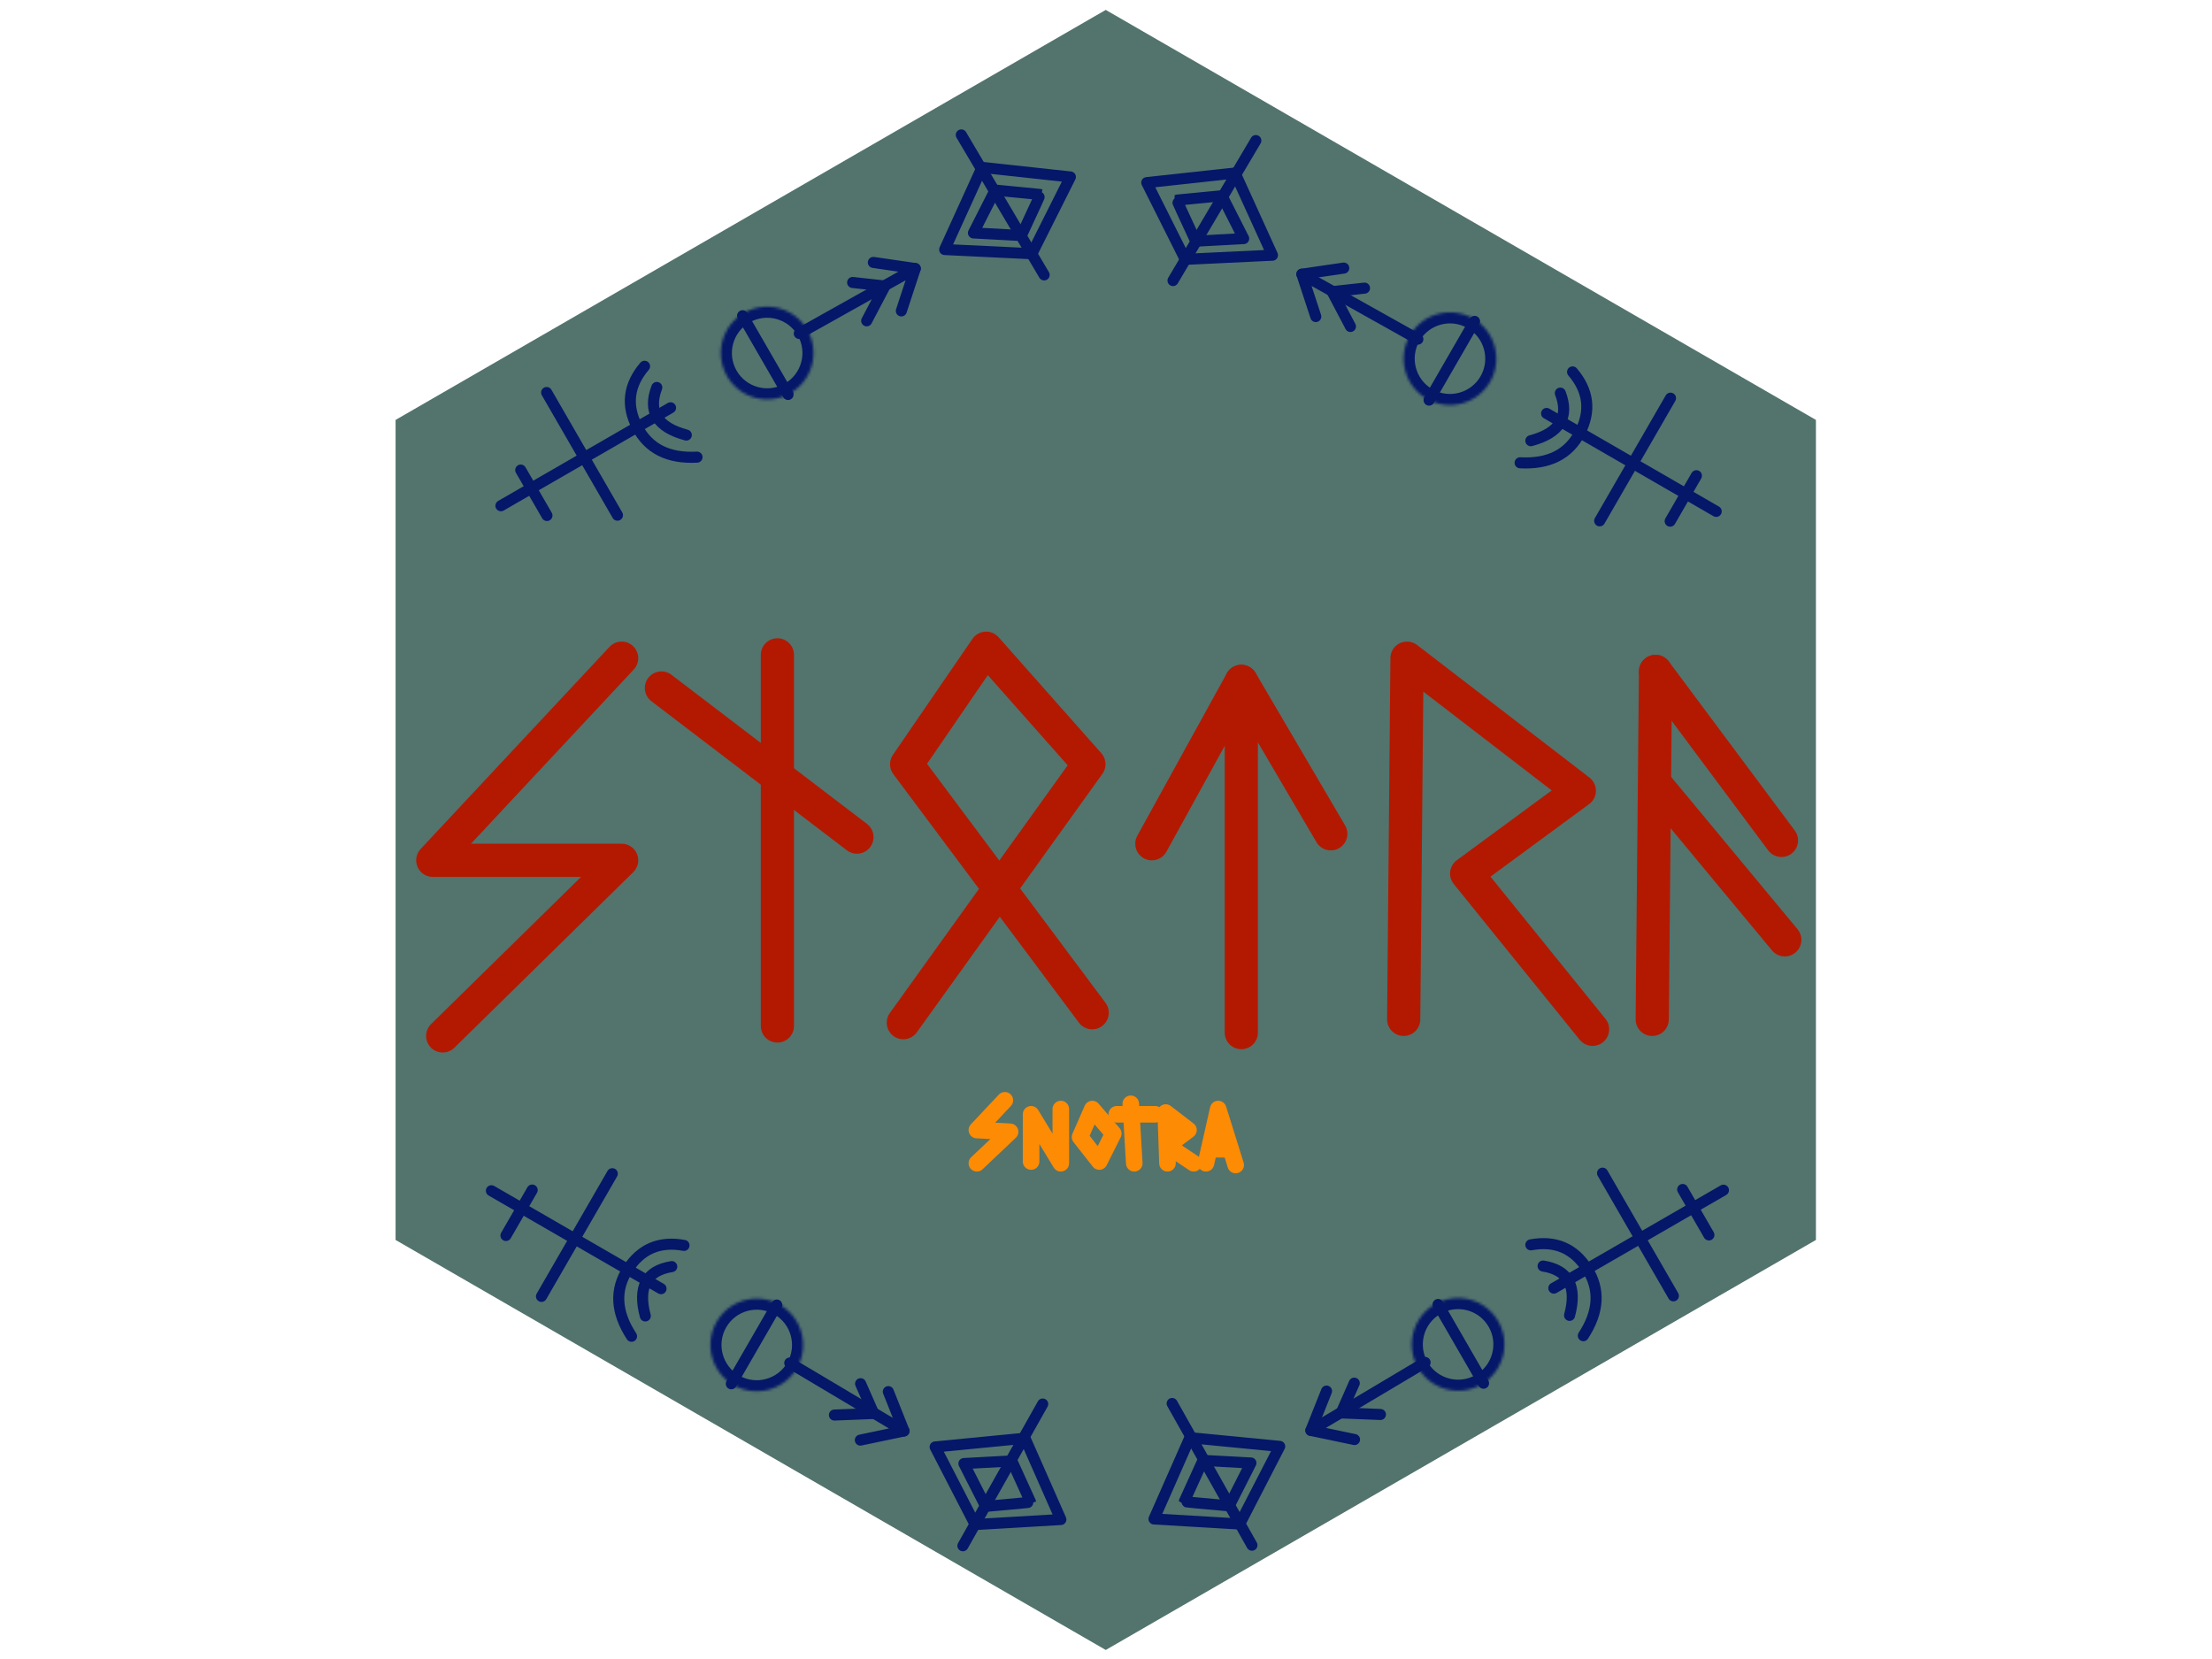 <?xml version="1.0" encoding="UTF-8" standalone="no"?>
<!-- Generator: Gravit.io -->
<svg xmlns="http://www.w3.org/2000/svg" xmlns:xlink="http://www.w3.org/1999/xlink" style="isolation:isolate" viewBox="0 0 800 600" width="800" height="600">
    <polygon points="656.751,448.447,399.908,596.735,143.066,448.447,143.066,151.87,399.908,3.582,656.751,151.87" fill="rgb(83,115,109)" />
    <g filter="url(#omyeA7zKApPfI9f0QSZTdFUP8lBCf1me)">
        <g>
            <path d=" M 160.112 370.658 L 224.829 307.14 L 156.517 307.14 L 224.829 234.034" fill="none" vector-effect="non-scaling-stroke" stroke-width="12" stroke="rgb(179,25,0)" stroke-linejoin="round" stroke-linecap="round" stroke-miterlimit="3" />
            <line x1="281.156" y1="232.836" x2="281.156" y2="367.063" vector-effect="non-scaling-stroke" stroke-width="12" stroke="rgb(179,25,0)" stroke-linejoin="round" stroke-linecap="round" stroke-miterlimit="3" />
            <line x1="239.21" y1="244.82" x2="309.919" y2="298.751" vector-effect="non-scaling-stroke" stroke-width="12" stroke="rgb(179,25,0)" stroke-linejoin="round" stroke-linecap="round" stroke-miterlimit="3" />
            <path d=" M 326.697 365.864 L 393.811 272.385 L 356.658 230.439 L 327.896 272.385 L 395.009 362.269" fill="none" vector-effect="non-scaling-stroke" stroke-width="12" stroke="rgb(179,25,0)" stroke-linejoin="round" stroke-linecap="round" stroke-miterlimit="3" />
            <path d=" M 416.581 301.148 L 448.939 242.423 L 481.298 297.552" fill="none" vector-effect="non-scaling-stroke" stroke-width="12" stroke="rgb(179,25,0)" stroke-linejoin="round" stroke-linecap="round" stroke-miterlimit="3" />
            <line x1="448.939" y1="242.423" x2="448.939" y2="369.459" vector-effect="non-scaling-stroke" stroke-width="12" stroke="rgb(179,25,0)" stroke-linejoin="round" stroke-linecap="round" stroke-miterlimit="3" />
            <path d=" M 507.664 364.666 L 508.862 234.034 L 571.182 281.972 L 530.434 311.934 L 575.975 368.261" fill="none" vector-effect="non-scaling-stroke" stroke-width="12" stroke="rgb(179,25,0)" stroke-linejoin="round" stroke-linecap="round" stroke-miterlimit="3" />
            <line x1="597.548" y1="364.666" x2="598.746" y2="238.828" vector-effect="non-scaling-stroke" stroke-width="12" stroke="rgb(179,25,0)" stroke-linejoin="round" stroke-linecap="round" stroke-miterlimit="3" />
            <line x1="645.486" y1="335.903" x2="598.746" y2="279.575" vector-effect="non-scaling-stroke" stroke-width="12" stroke="rgb(179,25,0)" stroke-linejoin="round" stroke-linecap="round" stroke-miterlimit="3" />
            <line x1="598.746" y1="238.828" x2="644.287" y2="299.949" vector-effect="non-scaling-stroke" stroke-width="12" stroke="rgb(179,25,0)" stroke-linejoin="round" stroke-linecap="round" stroke-miterlimit="3" />
        </g>
        <g>
            <path d=" M 353.3 416.708 L 365.317 405.324 L 353.3 404.692 L 363.419 393.94" fill="none" vector-effect="non-scaling-stroke" stroke-width="6" stroke="rgb(253,139,4)" stroke-linejoin="round" stroke-linecap="round" stroke-miterlimit="3" />
            <path d=" M 372.906 416.076 L 372.906 398.999 L 383.658 416.708 L 383.658 397.102" fill="none" vector-effect="non-scaling-stroke" stroke-width="6" stroke="rgb(253,139,4)" stroke-linejoin="round" stroke-linecap="round" stroke-miterlimit="3" />
            <path d=" M 395.043 397.102 L 390.616 407.221 L 397.573 416.076 L 402.632 405.956 L 395.043 397.102 Z " fill="none" vector-effect="non-scaling-stroke" stroke-width="6" stroke="rgb(253,139,4)" stroke-linejoin="round" stroke-linecap="round" stroke-miterlimit="3" />
            <line x1="408.957" y1="395.205" x2="410.222" y2="416.708" vector-effect="non-scaling-stroke" stroke-width="6" stroke="rgb(253,139,4)" stroke-linejoin="round" stroke-linecap="round" stroke-miterlimit="3" />
            <line x1="417.812" y1="398.999" x2="403.897" y2="398.999" vector-effect="non-scaling-stroke" stroke-width="6" stroke="rgb(253,139,4)" stroke-linejoin="round" stroke-linecap="round" stroke-miterlimit="3" />
            <path d=" M 422.239 416.708 L 421.606 398.367 L 429.829 404.692 L 422.239 410.384 L 431.726 416.708" fill="none" vector-effect="non-scaling-stroke" stroke-width="6" stroke="rgb(253,139,4)" stroke-linejoin="round" stroke-linecap="round" stroke-miterlimit="3" />
            <path d=" M 436.153 416.708 L 440.581 397.102 L 446.905 417.341" fill="none" vector-effect="non-scaling-stroke" stroke-width="6" stroke="rgb(253,139,4)" stroke-linejoin="round" stroke-linecap="round" stroke-miterlimit="3" />
            <line x1="437.418" y1="411.649" x2="445.008" y2="411.649" vector-effect="non-scaling-stroke" stroke-width="6" stroke="rgb(253,139,4)" stroke-linejoin="round" stroke-linecap="round" stroke-miterlimit="3" />
        </g>
        <g>
            <line x1="177.723" y1="426.648" x2="239.069" y2="462.066" vector-effect="non-scaling-stroke" stroke-width="4" stroke="rgb(5,23,104)" stroke-linejoin="round" stroke-linecap="round" stroke-miterlimit="3" />
            <line x1="195.831" y1="464.855" x2="221.446" y2="420.488" vector-effect="non-scaling-stroke" stroke-width="4" stroke="rgb(5,23,104)" stroke-linejoin="round" stroke-linecap="round" stroke-miterlimit="3" />
            <line x1="182.985" y1="442.832" x2="192.472" y2="426.4" vector-effect="non-scaling-stroke" stroke-width="4" stroke="rgb(5,23,104)" stroke-linejoin="round" stroke-linecap="round" stroke-miterlimit="3" />
            <path d=" M 242.949 454.082 Q 229.181 456.266 233.377 471.925" fill="none" vector-effect="non-scaling-stroke" stroke-width="4" stroke="rgb(5,23,104)" stroke-linejoin="round" stroke-linecap="round" stroke-miterlimit="3" />
            <path d=" M 228.402 479.277 Q 219.904 466.247 227.019 455.109 Q 234.134 443.972 247.376 446.414" fill="none" vector-effect="non-scaling-stroke" stroke-width="4" stroke="rgb(5,23,104)" stroke-linejoin="round" stroke-linecap="round" stroke-miterlimit="3" />
            <mask id="_mask_MMUcVE5Ae4IWhX0YXjhcWAwBBNmGHm4J">
                <path d=" M 259.177 474.041 C 263.802 466.03 274.061 463.281 282.072 467.906 C 290.083 472.531 292.832 482.79 288.207 490.801 C 283.582 498.812 273.323 501.561 265.312 496.936 C 257.301 492.311 254.552 482.052 259.177 474.041 Z " fill="white" stroke="none" />
            </mask>
            <path d=" M 259.177 474.041 C 263.802 466.03 274.061 463.281 282.072 467.906 C 290.083 472.531 292.832 482.79 288.207 490.801 C 283.582 498.812 273.323 501.561 265.312 496.936 C 257.301 492.311 254.552 482.052 259.177 474.041 Z " fill="none" />
            <path d=" M 259.177 474.041 C 263.802 466.03 274.061 463.281 282.072 467.906 C 290.083 472.531 292.832 482.79 288.207 490.801 C 283.582 498.812 273.323 501.561 265.312 496.936 C 257.301 492.311 254.552 482.052 259.177 474.041 Z " fill="none" mask="url(#_mask_MMUcVE5Ae4IWhX0YXjhcWAwBBNmGHm4J)" vector-effect="non-scaling-stroke" stroke-width="8" stroke="rgb(5,23,104)" stroke-linejoin="round" stroke-linecap="round" stroke-miterlimit="3" />
            <line x1="280.934" y1="467.979" x2="264.49" y2="496.462" vector-effect="non-scaling-stroke" stroke-width="4" stroke="rgb(5,23,104)" stroke-linejoin="round" stroke-linecap="round" stroke-miterlimit="3" />
            <path d=" M 311.155 516.831 L 326.938 513.528 L 285.626 488.946" fill="none" vector-effect="non-scaling-stroke" stroke-width="4" stroke="rgb(5,23,104)" stroke-linejoin="round" stroke-linecap="round" stroke-miterlimit="3" />
            <line x1="321.274" y1="499.303" x2="326.938" y2="513.528" vector-effect="non-scaling-stroke" stroke-width="4" stroke="rgb(5,23,104)" stroke-linejoin="round" stroke-linecap="round" stroke-miterlimit="3" />
            <path d=" M 301.781 507.767 L 315.983 507.203 L 311.246 496.434" fill="none" vector-effect="non-scaling-stroke" stroke-width="4" stroke="rgb(5,23,104)" stroke-linejoin="round" stroke-linecap="round" stroke-miterlimit="3" />
            <line x1="348.248" y1="555.043" x2="377.11" y2="503.788" vector-effect="non-scaling-stroke" stroke-width="4" stroke="rgb(5,23,104)" stroke-linejoin="round" stroke-linecap="round" stroke-miterlimit="3" />
            <path d=" M 352.675 547.375 L 383.671 545.552 L 370.7 516.154 L 338.209 519.305 L 352.675 547.375 Z " fill="none" vector-effect="non-scaling-stroke" stroke-width="4" stroke="rgb(5,23,104)" stroke-linejoin="round" stroke-linecap="round" stroke-miterlimit="3" />
            <path d=" M 356.47 540.802 Q 372.729 539.392 372.716 539.227 L 365.957 524.37 L 348.616 525.313 L 356.47 540.802" fill="none" vector-effect="non-scaling-stroke" stroke-width="4" stroke="rgb(5,23,104)" stroke-linejoin="round" stroke-linecap="round" stroke-miterlimit="3" />
        </g>
        <g>
            <line x1="623.309" y1="426.448" x2="561.963" y2="461.866" vector-effect="non-scaling-stroke" stroke-width="4" stroke="rgb(5,23,104)" stroke-linejoin="round" stroke-linecap="round" stroke-miterlimit="3" />
            <line x1="605.201" y1="464.654" x2="579.586" y2="420.288" vector-effect="non-scaling-stroke" stroke-width="4" stroke="rgb(5,23,104)" stroke-linejoin="round" stroke-linecap="round" stroke-miterlimit="3" />
            <line x1="618.047" y1="442.631" x2="608.56" y2="426.199" vector-effect="non-scaling-stroke" stroke-width="4" stroke="rgb(5,23,104)" stroke-linejoin="round" stroke-linecap="round" stroke-miterlimit="3" />
            <path d=" M 558.084 453.881 Q 571.851 456.066 567.655 471.725" fill="none" vector-effect="non-scaling-stroke" stroke-width="4" stroke="rgb(5,23,104)" stroke-linejoin="round" stroke-linecap="round" stroke-miterlimit="3" />
            <path d=" M 572.63 479.077 Q 581.128 466.046 574.013 454.909 Q 566.898 443.771 553.656 446.213" fill="none" vector-effect="non-scaling-stroke" stroke-width="4" stroke="rgb(5,23,104)" stroke-linejoin="round" stroke-linecap="round" stroke-miterlimit="3" />
            <mask id="_mask_6Rg645zDfp4CmgzO5nS3pdRBlCiKKZhZ">
                <path d=" M 541.855 473.84 C 537.23 465.829 526.971 463.08 518.96 467.706 C 510.949 472.331 508.2 482.59 512.825 490.601 C 517.45 498.612 527.709 501.361 535.72 496.735 C 543.731 492.11 546.48 481.851 541.855 473.84 Z " fill="white" stroke="none" />
            </mask>
            <path d=" M 541.855 473.84 C 537.23 465.829 526.971 463.08 518.96 467.706 C 510.949 472.331 508.2 482.59 512.825 490.601 C 517.45 498.612 527.709 501.361 535.72 496.735 C 543.731 492.11 546.48 481.851 541.855 473.84 Z " fill="none" />
            <path d=" M 541.855 473.84 C 537.23 465.829 526.971 463.08 518.96 467.706 C 510.949 472.331 508.2 482.59 512.825 490.601 C 517.45 498.612 527.709 501.361 535.72 496.735 C 543.731 492.11 546.48 481.851 541.855 473.84 Z " fill="none" mask="url(#_mask_6Rg645zDfp4CmgzO5nS3pdRBlCiKKZhZ)" vector-effect="non-scaling-stroke" stroke-width="8" stroke="rgb(5,23,104)" stroke-linejoin="round" stroke-linecap="round" stroke-miterlimit="3" />
            <line x1="520.098" y1="467.779" x2="536.542" y2="496.261" vector-effect="non-scaling-stroke" stroke-width="4" stroke="rgb(5,23,104)" stroke-linejoin="round" stroke-linecap="round" stroke-miterlimit="3" />
            <path d=" M 489.877 516.63 L 474.094 513.327 L 515.406 488.746" fill="none" vector-effect="non-scaling-stroke" stroke-width="4" stroke="rgb(5,23,104)" stroke-linejoin="round" stroke-linecap="round" stroke-miterlimit="3" />
            <line x1="479.758" y1="499.103" x2="474.094" y2="513.327" vector-effect="non-scaling-stroke" stroke-width="4" stroke="rgb(5,23,104)" stroke-linejoin="round" stroke-linecap="round" stroke-miterlimit="3" />
            <path d=" M 499.251 507.567 L 485.049 507.002 L 489.786 496.234" fill="none" vector-effect="non-scaling-stroke" stroke-width="4" stroke="rgb(5,23,104)" stroke-linejoin="round" stroke-linecap="round" stroke-miterlimit="3" />
            <line x1="452.784" y1="554.843" x2="423.922" y2="503.588" vector-effect="non-scaling-stroke" stroke-width="4" stroke="rgb(5,23,104)" stroke-linejoin="round" stroke-linecap="round" stroke-miterlimit="3" />
            <path d=" M 448.357 547.175 L 417.362 545.351 L 430.332 515.954 L 462.823 519.104 L 448.357 547.175 Z " fill="none" vector-effect="non-scaling-stroke" stroke-width="4" stroke="rgb(5,23,104)" stroke-linejoin="round" stroke-linecap="round" stroke-miterlimit="3" />
            <path d=" M 444.562 540.602 Q 428.303 539.191 428.316 539.027 L 435.075 524.17 L 452.417 525.113 L 444.562 540.602" fill="none" vector-effect="non-scaling-stroke" stroke-width="4" stroke="rgb(5,23,104)" stroke-linejoin="round" stroke-linecap="round" stroke-miterlimit="3" />
        </g>
        <g>
            <line x1="181.169" y1="178.904" x2="242.515" y2="143.486" vector-effect="non-scaling-stroke" stroke-width="4" stroke="rgb(5,23,104)" stroke-linejoin="round" stroke-linecap="round" stroke-miterlimit="3" />
            <line x1="223.312" y1="182.325" x2="197.697" y2="137.959" vector-effect="non-scaling-stroke" stroke-width="4" stroke="rgb(5,23,104)" stroke-linejoin="round" stroke-linecap="round" stroke-miterlimit="3" />
            <line x1="197.816" y1="182.439" x2="188.329" y2="166.007" vector-effect="non-scaling-stroke" stroke-width="4" stroke="rgb(5,23,104)" stroke-linejoin="round" stroke-linecap="round" stroke-miterlimit="3" />
            <path d=" M 237.54 136.134 Q 232.548 149.149 248.208 153.345" fill="none" vector-effect="non-scaling-stroke" stroke-width="4" stroke="rgb(5,23,104)" stroke-linejoin="round" stroke-linecap="round" stroke-miterlimit="3" />
            <path d=" M 252.087 161.33 Q 236.553 162.174 230.465 150.443 Q 224.377 138.713 233.113 128.466" fill="none" vector-effect="non-scaling-stroke" stroke-width="4" stroke="rgb(5,23,104)" stroke-linejoin="round" stroke-linecap="round" stroke-miterlimit="3" />
            <mask id="_mask_2xAI8JgL2U01vj7vJytPI9KcwsFdpE19">
                <path d=" M 262.94 132.059 C 258.315 124.048 261.063 113.789 269.074 109.164 C 277.085 104.539 287.344 107.288 291.97 115.299 C 296.595 123.31 293.846 133.569 285.835 138.194 C 277.824 142.819 267.565 140.07 262.94 132.059 Z " fill="white" stroke="none" />
            </mask>
            <path d=" M 262.94 132.059 C 258.315 124.048 261.063 113.789 269.074 109.164 C 277.085 104.539 287.344 107.288 291.97 115.299 C 296.595 123.31 293.846 133.569 285.835 138.194 C 277.824 142.819 267.565 140.07 262.94 132.059 Z " fill="none" />
            <path d=" M 262.94 132.059 C 258.315 124.048 261.063 113.789 269.074 109.164 C 277.085 104.539 287.344 107.288 291.97 115.299 C 296.595 123.31 293.846 133.569 285.835 138.194 C 277.824 142.819 267.565 140.07 262.94 132.059 Z " fill="none" mask="url(#_mask_2xAI8JgL2U01vj7vJytPI9KcwsFdpE19)" vector-effect="non-scaling-stroke" stroke-width="8" stroke="rgb(5,23,104)" stroke-linejoin="round" stroke-linecap="round" stroke-miterlimit="3" />
            <line x1="268.569" y1="110.186" x2="285.013" y2="138.668" vector-effect="non-scaling-stroke" stroke-width="4" stroke="rgb(5,23,104)" stroke-linejoin="round" stroke-linecap="round" stroke-miterlimit="3" />
            <path d=" M 325.986 108.44 L 331.017 93.12 L 289.073 116.606" fill="none" vector-effect="non-scaling-stroke" stroke-width="4" stroke="rgb(5,23,104)" stroke-linejoin="round" stroke-linecap="round" stroke-miterlimit="3" />
            <line x1="315.866" y1="90.913" x2="331.017" y2="93.12" vector-effect="non-scaling-stroke" stroke-width="4" stroke="rgb(5,23,104)" stroke-linejoin="round" stroke-linecap="round" stroke-miterlimit="3" />
            <path d=" M 313.45 112.026 L 320.062 99.445 L 308.367 98.163" fill="none" vector-effect="non-scaling-stroke" stroke-width="4" stroke="rgb(5,23,104)" stroke-linejoin="round" stroke-linecap="round" stroke-miterlimit="3" />
            <line x1="377.626" y1="95.423" x2="347.668" y2="44.8" vector-effect="non-scaling-stroke" stroke-width="4" stroke="rgb(5,23,104)" stroke-linejoin="round" stroke-linecap="round" stroke-miterlimit="3" />
            <path d=" M 373.198 87.755 L 387.117 60 L 355.173 56.534 L 341.655 86.248 L 373.198 87.755 Z " fill="none" vector-effect="non-scaling-stroke" stroke-width="4" stroke="rgb(5,23,104)" stroke-linejoin="round" stroke-linecap="round" stroke-miterlimit="3" />
            <path d=" M 369.403 81.182 Q 376.312 66.396 376.162 66.325 L 359.916 64.75 L 352.062 80.239 L 369.403 81.182" fill="none" vector-effect="non-scaling-stroke" stroke-width="4" stroke="rgb(5,23,104)" stroke-linejoin="round" stroke-linecap="round" stroke-miterlimit="3" />
        </g>
        <g>
            <line x1="620.689" y1="180.948" x2="559.343" y2="145.53" vector-effect="non-scaling-stroke" stroke-width="4" stroke="rgb(5,23,104)" stroke-linejoin="round" stroke-linecap="round" stroke-miterlimit="3" />
            <line x1="578.547" y1="184.369" x2="604.162" y2="140.003" vector-effect="non-scaling-stroke" stroke-width="4" stroke="rgb(5,23,104)" stroke-linejoin="round" stroke-linecap="round" stroke-miterlimit="3" />
            <line x1="604.042" y1="184.483" x2="613.529" y2="168.051" vector-effect="non-scaling-stroke" stroke-width="4" stroke="rgb(5,23,104)" stroke-linejoin="round" stroke-linecap="round" stroke-miterlimit="3" />
            <path d=" M 564.318 138.178 Q 569.31 151.194 553.651 155.389" fill="none" vector-effect="non-scaling-stroke" stroke-width="4" stroke="rgb(5,23,104)" stroke-linejoin="round" stroke-linecap="round" stroke-miterlimit="3" />
            <path d=" M 549.771 163.374 Q 565.305 164.218 571.393 152.487 Q 577.481 140.757 568.745 130.51" fill="none" vector-effect="non-scaling-stroke" stroke-width="4" stroke="rgb(5,23,104)" stroke-linejoin="round" stroke-linecap="round" stroke-miterlimit="3" />
            <mask id="_mask_urtaefoFiv1l7a2veN6dzFJghrkjwnne">
                <path d=" M 538.919 134.103 C 543.544 126.092 540.795 115.834 532.784 111.208 C 524.773 106.583 514.514 109.332 509.889 117.343 C 505.264 125.354 508.012 135.613 516.023 140.238 C 524.034 144.863 534.293 142.115 538.919 134.103 Z " fill="white" stroke="none" />
            </mask>
            <path d=" M 538.919 134.103 C 543.544 126.092 540.795 115.834 532.784 111.208 C 524.773 106.583 514.514 109.332 509.889 117.343 C 505.264 125.354 508.012 135.613 516.023 140.238 C 524.034 144.863 534.293 142.115 538.919 134.103 Z " fill="none" />
            <path d=" M 538.919 134.103 C 543.544 126.092 540.795 115.834 532.784 111.208 C 524.773 106.583 514.514 109.332 509.889 117.343 C 505.264 125.354 508.012 135.613 516.023 140.238 C 524.034 144.863 534.293 142.115 538.919 134.103 Z " fill="none" mask="url(#_mask_urtaefoFiv1l7a2veN6dzFJghrkjwnne)" vector-effect="non-scaling-stroke" stroke-width="8" stroke="rgb(5,23,104)" stroke-linejoin="round" stroke-linecap="round" stroke-miterlimit="3" />
            <line x1="533.289" y1="112.23" x2="516.845" y2="140.713" vector-effect="non-scaling-stroke" stroke-width="4" stroke="rgb(5,23,104)" stroke-linejoin="round" stroke-linecap="round" stroke-miterlimit="3" />
            <path d=" M 475.873 110.484 L 470.842 95.164 L 512.786 118.65" fill="none" vector-effect="non-scaling-stroke" stroke-width="4" stroke="rgb(5,23,104)" stroke-linejoin="round" stroke-linecap="round" stroke-miterlimit="3" />
            <line x1="485.992" y1="92.957" x2="470.842" y2="95.164" vector-effect="non-scaling-stroke" stroke-width="4" stroke="rgb(5,23,104)" stroke-linejoin="round" stroke-linecap="round" stroke-miterlimit="3" />
            <path d=" M 488.408 114.07 L 481.796 101.489 L 493.491 100.207" fill="none" vector-effect="non-scaling-stroke" stroke-width="4" stroke="rgb(5,23,104)" stroke-linejoin="round" stroke-linecap="round" stroke-miterlimit="3" />
            <line x1="424.233" y1="97.467" x2="454.19" y2="46.844" vector-effect="non-scaling-stroke" stroke-width="4" stroke="rgb(5,23,104)" stroke-linejoin="round" stroke-linecap="round" stroke-miterlimit="3" />
            <path d=" M 428.66 89.799 L 414.741 62.045 L 446.685 58.578 L 460.203 88.292 L 428.66 89.799 Z " fill="none" vector-effect="non-scaling-stroke" stroke-width="4" stroke="rgb(5,23,104)" stroke-linejoin="round" stroke-linecap="round" stroke-miterlimit="3" />
            <path d=" M 432.455 83.226 Q 425.547 68.44 425.696 68.369 L 441.942 66.794 L 449.796 82.284 L 432.455 83.226" fill="none" vector-effect="non-scaling-stroke" stroke-width="4" stroke="rgb(5,23,104)" stroke-linejoin="round" stroke-linecap="round" stroke-miterlimit="3" />
        </g>
    </g>
    <defs>
        <filter id="omyeA7zKApPfI9f0QSZTdFUP8lBCf1me" x="-200%" y="-200%" width="400%" height="400%" filterUnits="objectBoundingBox" color-interpolation-filters="sRGB">
            <feGaussianBlur xmlns="http://www.w3.org/2000/svg" in="SourceGraphic" stdDeviation="1.717" />
            <feOffset xmlns="http://www.w3.org/2000/svg" dx="0" dy="4" result="pf_100_offsetBlur" />
            <feFlood xmlns="http://www.w3.org/2000/svg" flood-color="#000000" flood-opacity="0.65" />
            <feComposite xmlns="http://www.w3.org/2000/svg" in2="pf_100_offsetBlur" operator="in" result="pf_100_dropShadow" />
            <feBlend xmlns="http://www.w3.org/2000/svg" in="SourceGraphic" in2="pf_100_dropShadow" mode="normal" />
        </filter>
    </defs>
</svg>